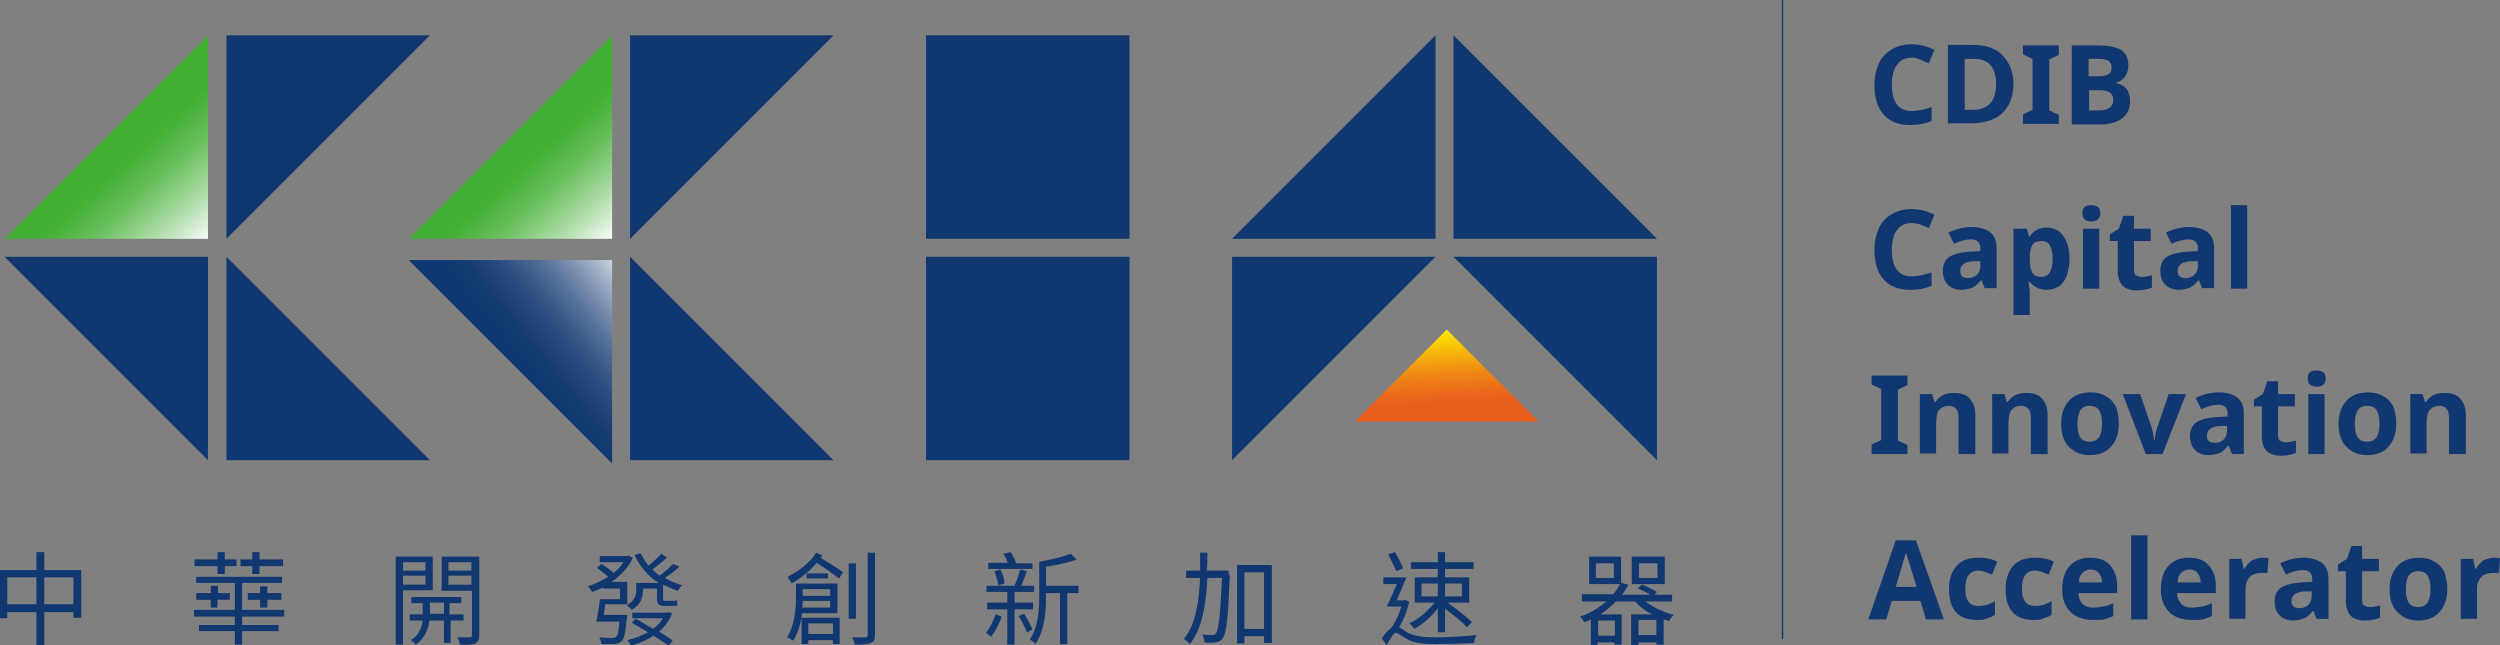 <?xml version="1.0" encoding="utf-8"?>
<!-- Generator: Adobe Illustrator 25.2.3, SVG Export Plug-In . SVG Version: 6.00 Build 0)  -->
<svg version="1.1" id="圖層_1" xmlns="http://www.w3.org/2000/svg" xmlns:xlink="http://www.w3.org/1999/xlink" x="0px" y="0px"
	 width="446px" height="115.1px" viewBox="0 0 446 115.1" style="enable-background:new 0 0 446 115.1;" xml:space="preserve">
<rect x="0" y="0" width="446" height="115.1" fill="#808080" stroke="none"/>
<style type="text/css">
	.st0{fill:#113770;}
	.st1{fill:none;stroke:#113770;stroke-width:0.25;stroke-miterlimit:10;}
	.st2{fill:url(#XMLID_2_);}
	.st3{fill:url(#XMLID_3_);}
	.st4{fill:url(#XMLID_4_);}
	.st5{fill:url(#XMLID_5_);}
</style>
<g>
	<g>
		<path class="st0" d="M341,10.3c-1.1,0-2,0.4-2.6,1.3c-0.6,0.8-0.9,2-0.9,3.5c0,3.1,1.2,4.7,3.5,4.7c1,0,2.2-0.2,3.6-0.7v2.5
			c-1.2,0.5-2.4,0.7-3.9,0.7c-2,0-3.6-0.6-4.7-1.9c-1.1-1.2-1.6-3-1.6-5.3c0-1.5,0.3-2.7,0.8-3.8c0.5-1.1,1.3-1.9,2.3-2.5
			c1-0.6,2.2-0.9,3.5-0.9c1.4,0,2.7,0.3,4.1,1l-1,2.4c-0.5-0.2-1.1-0.5-1.6-0.7C342,10.4,341.5,10.3,341,10.3z"/>
		<path class="st0" d="M359.2,14.9c0,2.3-0.7,4.1-2,5.3c-1.3,1.2-3.2,1.8-5.7,1.8h-4v-14h4.4c2.3,0,4.1,0.6,5.3,1.8
			S359.2,12.8,359.2,14.9z M356.1,15c0-3-1.3-4.5-4-4.5h-1.6v9.1h1.3C354.7,19.6,356.1,18.1,356.1,15z"/>
		<path class="st0" d="M367.3,22.1h-6.4v-1.7l1.7-0.8v-9.1l-1.7-0.8V8.1h6.4v1.7l-1.7,0.8v9.1l1.7,0.8V22.1z"/>
		<path class="st0" d="M369.7,8.1h4.4c2,0,3.4,0.3,4.3,0.8c0.9,0.6,1.3,1.5,1.3,2.7c0,0.8-0.2,1.5-0.6,2.1c-0.4,0.5-0.9,0.9-1.6,1
			v0.1c0.9,0.2,1.5,0.6,1.9,1.1c0.4,0.5,0.6,1.3,0.6,2.2c0,1.3-0.5,2.3-1.4,3c-0.9,0.7-2.2,1.1-3.8,1.1h-5.2V8.1z M372.7,13.6h1.7
			c0.8,0,1.4-0.1,1.8-0.4c0.4-0.2,0.5-0.7,0.5-1.2c0-0.5-0.2-0.9-0.6-1.2c-0.4-0.2-1-0.3-1.9-0.3h-1.6V13.6z M372.7,16v3.7h1.9
			c0.8,0,1.4-0.2,1.8-0.5c0.4-0.3,0.6-0.8,0.6-1.4c0-1.2-0.8-1.7-2.5-1.7H372.7z"/>
		<path class="st0" d="M341,39.8c-1.1,0-2,0.4-2.6,1.3c-0.6,0.8-0.9,2-0.9,3.5c0,3.1,1.2,4.7,3.5,4.7c1,0,2.2-0.2,3.6-0.7V51
			c-1.2,0.5-2.4,0.7-3.9,0.7c-2,0-3.6-0.6-4.7-1.9c-1.1-1.2-1.6-3-1.6-5.3c0-1.5,0.3-2.7,0.8-3.8c0.5-1.1,1.3-1.9,2.3-2.5
			c1-0.6,2.2-0.9,3.5-0.9c1.4,0,2.7,0.3,4.1,1l-1,2.4c-0.5-0.2-1.1-0.5-1.6-0.7C342,39.9,341.5,39.8,341,39.8z"/>
		<path class="st0" d="M354.1,51.5l-0.6-1.5h-0.1c-0.5,0.6-1,1.1-1.5,1.3c-0.5,0.2-1.2,0.4-2,0.4c-1,0-1.8-0.3-2.4-0.9
			c-0.6-0.6-0.9-1.4-0.9-2.5c0-1.1,0.4-2,1.2-2.5c0.8-0.5,2-0.8,3.6-0.9l1.9-0.1v-0.5c0-1.1-0.6-1.6-1.7-1.6c-0.9,0-1.9,0.3-3,0.8
			l-1-2c1.2-0.6,2.6-1,4.1-1c1.4,0,2.5,0.3,3.3,0.9c0.8,0.6,1.2,1.6,1.2,2.9v7.1H354.1z M353.3,46.6l-1.1,0c-0.8,0-1.5,0.2-1.9,0.5
			c-0.4,0.3-0.6,0.7-0.6,1.3c0,0.8,0.5,1.2,1.4,1.2c0.7,0,1.2-0.2,1.6-0.6c0.4-0.4,0.6-0.9,0.6-1.6V46.6z"/>
		<path class="st0" d="M365.1,51.7c-1.3,0-2.2-0.5-3-1.4h-0.2c0.1,0.9,0.2,1.4,0.2,1.6v4.3h-2.9V40.8h2.4l0.4,1.4h0.1
			c0.7-1.1,1.7-1.6,3-1.6c1.3,0,2.3,0.5,3,1.5c0.7,1,1.1,2.3,1.1,4.1c0,1.1-0.2,2.1-0.5,3c-0.3,0.8-0.8,1.5-1.4,1.9
			C366.6,51.5,365.9,51.7,365.1,51.7z M364.2,43c-0.7,0-1.3,0.2-1.6,0.7c-0.3,0.4-0.5,1.2-0.5,2.2v0.3c0,1.2,0.2,2,0.5,2.5
			c0.3,0.5,0.9,0.7,1.6,0.7c1.3,0,2-1.1,2-3.2c0-1.1-0.2-1.8-0.5-2.4C365.4,43.2,364.9,43,364.2,43z"/>
		<path class="st0" d="M371.5,38c0-1,0.5-1.4,1.6-1.4c1.1,0,1.6,0.5,1.6,1.4c0,0.5-0.1,0.8-0.4,1.1c-0.3,0.3-0.7,0.4-1.2,0.4
			C372,39.5,371.5,39,371.5,38z M374.5,51.5h-2.9V40.8h2.9V51.5z"/>
		<path class="st0" d="M382.1,49.4c0.5,0,1.1-0.1,1.8-0.3v2.2c-0.7,0.3-1.6,0.5-2.7,0.5c-1.2,0-2-0.3-2.6-0.9
			c-0.5-0.6-0.8-1.5-0.8-2.7V43h-1.4v-1.2l1.6-1l0.8-2.3h1.9v2.3h3V43h-3v5.2c0,0.4,0.1,0.7,0.3,0.9
			C381.4,49.3,381.7,49.4,382.1,49.4z"/>
		<path class="st0" d="M392.9,51.5l-0.6-1.5h-0.1c-0.5,0.6-1,1.1-1.5,1.3c-0.5,0.2-1.2,0.4-2,0.4c-1,0-1.8-0.3-2.4-0.9
			c-0.6-0.6-0.9-1.4-0.9-2.5c0-1.1,0.4-2,1.2-2.5c0.8-0.5,2-0.8,3.6-0.9l1.9-0.1v-0.5c0-1.1-0.6-1.6-1.7-1.6c-0.9,0-1.9,0.3-3,0.8
			l-1-2c1.2-0.6,2.6-1,4.1-1c1.4,0,2.5,0.3,3.3,0.9c0.8,0.6,1.2,1.6,1.2,2.9v7.1H392.9z M392.1,46.6l-1.1,0c-0.8,0-1.5,0.2-1.9,0.5
			c-0.4,0.3-0.6,0.7-0.6,1.3c0,0.8,0.5,1.2,1.4,1.2c0.7,0,1.2-0.2,1.6-0.6c0.4-0.4,0.6-0.9,0.6-1.6V46.6z"/>
		<path class="st0" d="M400.9,51.5H398V36.6h2.9V51.5z"/>
		<path class="st0" d="M340.3,81h-6.4v-1.7l1.7-0.8v-9.1l-1.7-0.8V67h6.4v1.7l-1.7,0.8v9.1l1.7,0.8V81z"/>
		<path class="st0" d="M352.3,81h-2.9v-6.3c0-0.8-0.1-1.4-0.4-1.7c-0.3-0.4-0.7-0.6-1.3-0.6c-0.8,0-1.4,0.3-1.8,0.8
			c-0.4,0.5-0.5,1.5-0.5,2.7v5h-2.9V70.3h2.2l0.4,1.4h0.2c0.3-0.5,0.8-0.9,1.3-1.2c0.6-0.3,1.2-0.4,2-0.4c1.2,0,2.2,0.3,2.8,1
			c0.6,0.7,1,1.6,1,2.9V81z"/>
		<path class="st0" d="M365.2,81h-2.9v-6.3c0-0.8-0.1-1.4-0.4-1.7c-0.3-0.4-0.7-0.6-1.3-0.6c-0.8,0-1.4,0.3-1.8,0.8
			c-0.4,0.5-0.5,1.5-0.5,2.7v5h-2.9V70.3h2.2l0.4,1.4h0.2c0.3-0.5,0.8-0.9,1.3-1.2c0.6-0.3,1.2-0.4,2-0.4c1.2,0,2.2,0.3,2.8,1
			c0.6,0.7,1,1.6,1,2.9V81z"/>
		<path class="st0" d="M378,75.6c0,1.7-0.5,3.1-1.4,4.1c-0.9,1-2.2,1.5-3.8,1.5c-1,0-1.9-0.2-2.7-0.7c-0.8-0.5-1.4-1.1-1.8-1.9
			c-0.4-0.8-0.6-1.8-0.6-3c0-1.8,0.5-3.1,1.4-4.1c0.9-1,2.2-1.5,3.9-1.5c1,0,1.9,0.2,2.7,0.7c0.8,0.4,1.4,1.1,1.8,1.9
			C377.8,73.5,378,74.5,378,75.6z M370.6,75.6c0,1.1,0.2,1.9,0.5,2.4c0.3,0.5,0.9,0.8,1.7,0.8c0.8,0,1.3-0.3,1.7-0.8
			c0.3-0.5,0.5-1.3,0.5-2.4c0-1.1-0.2-1.9-0.5-2.4c-0.3-0.5-0.9-0.8-1.7-0.8c-0.8,0-1.3,0.3-1.7,0.8
			C370.8,73.8,370.6,74.6,370.6,75.6z"/>
		<path class="st0" d="M382.8,81l-4.1-10.7h3.1l2.1,6.1c0.2,0.7,0.3,1.4,0.4,2.2h0.1c0-0.7,0.2-1.5,0.4-2.2l2.1-6.1h3.1L385.8,81
			H382.8z"/>
		<path class="st0" d="M398.2,81l-0.6-1.5h-0.1c-0.5,0.6-1,1.1-1.5,1.3c-0.5,0.2-1.2,0.4-2,0.4c-1,0-1.8-0.3-2.4-0.9
			c-0.6-0.6-0.9-1.4-0.9-2.5c0-1.1,0.4-2,1.2-2.5c0.8-0.5,2-0.8,3.6-0.9l1.9-0.1v-0.5c0-1.1-0.6-1.6-1.7-1.6c-0.9,0-1.9,0.3-3,0.8
			l-1-2c1.2-0.6,2.6-1,4.1-1c1.4,0,2.5,0.3,3.3,0.9c0.8,0.6,1.2,1.6,1.2,2.9V81H398.2z M397.3,76l-1.1,0c-0.8,0-1.5,0.2-1.9,0.5
			c-0.4,0.3-0.6,0.7-0.6,1.3c0,0.8,0.5,1.2,1.4,1.2c0.7,0,1.2-0.2,1.6-0.6c0.4-0.4,0.6-0.9,0.6-1.6V76z"/>
		<path class="st0" d="M407.8,78.9c0.5,0,1.1-0.1,1.8-0.3v2.2c-0.7,0.3-1.6,0.5-2.7,0.5c-1.2,0-2-0.3-2.6-0.9
			c-0.5-0.6-0.8-1.5-0.8-2.7v-5.2h-1.4v-1.2l1.6-1l0.8-2.3h1.9v2.3h3v2.2h-3v5.2c0,0.4,0.1,0.7,0.3,0.9
			C407.1,78.8,407.4,78.9,407.8,78.9z"/>
		<path class="st0" d="M411.7,67.5c0-1,0.5-1.4,1.6-1.4c1.1,0,1.6,0.5,1.6,1.4c0,0.5-0.1,0.8-0.4,1.1c-0.3,0.3-0.7,0.4-1.2,0.4
			C412.2,68.9,411.7,68.5,411.7,67.5z M414.7,81h-2.9V70.3h2.9V81z"/>
		<path class="st0" d="M427.5,75.6c0,1.7-0.5,3.1-1.4,4.1c-0.9,1-2.2,1.5-3.8,1.5c-1,0-1.9-0.2-2.7-0.7c-0.8-0.5-1.4-1.1-1.8-1.9
			c-0.4-0.8-0.6-1.8-0.6-3c0-1.8,0.5-3.1,1.4-4.1c0.9-1,2.2-1.5,3.9-1.5c1,0,1.9,0.2,2.7,0.7c0.8,0.4,1.4,1.1,1.8,1.9
			C427.3,73.5,427.5,74.5,427.5,75.6z M420.1,75.6c0,1.1,0.2,1.9,0.5,2.4c0.3,0.5,0.9,0.8,1.7,0.8c0.8,0,1.3-0.3,1.7-0.8
			c0.3-0.5,0.5-1.3,0.5-2.4c0-1.1-0.2-1.9-0.5-2.4c-0.3-0.5-0.9-0.8-1.7-0.8c-0.8,0-1.3,0.3-1.7,0.8
			C420.3,73.8,420.1,74.6,420.1,75.6z"/>
		<path class="st0" d="M439.8,81h-2.9v-6.3c0-0.8-0.1-1.4-0.4-1.7c-0.3-0.4-0.7-0.6-1.3-0.6c-0.8,0-1.4,0.3-1.8,0.8
			c-0.4,0.5-0.5,1.5-0.5,2.7v5h-2.9V70.3h2.2l0.4,1.4h0.2c0.3-0.5,0.8-0.9,1.3-1.2c0.6-0.3,1.2-0.4,2-0.4c1.2,0,2.2,0.3,2.8,1
			c0.6,0.7,1,1.6,1,2.9V81z"/>
		<path class="st0" d="M343.6,110.5l-1-3.3h-5.1l-1,3.3h-3.2l4.9-14.1h3.6l5,14.1H343.6z M341.9,104.6c-0.9-3-1.5-4.7-1.6-5.1
			c-0.1-0.4-0.2-0.7-0.3-0.9c-0.2,0.8-0.8,2.8-1.8,6.1H341.9z"/>
		<path class="st0" d="M352.7,110.6c-3.3,0-5-1.8-5-5.5c0-1.8,0.5-3.2,1.4-4.2c0.9-1,2.2-1.4,3.9-1.4c1.2,0,2.4,0.2,3.3,0.7
			l-0.9,2.3c-0.5-0.2-0.9-0.3-1.3-0.5c-0.4-0.1-0.8-0.2-1.2-0.2c-1.5,0-2.3,1.1-2.3,3.2c0,2.1,0.8,3.1,2.3,3.1
			c0.6,0,1.1-0.1,1.6-0.2c0.5-0.2,1-0.4,1.4-0.7v2.5c-0.5,0.3-1,0.5-1.4,0.6C354,110.6,353.4,110.6,352.7,110.6z"/>
		<path class="st0" d="M362.8,110.6c-3.3,0-5-1.8-5-5.5c0-1.8,0.5-3.2,1.4-4.2c0.9-1,2.2-1.4,3.9-1.4c1.2,0,2.4,0.2,3.3,0.7
			l-0.9,2.3c-0.5-0.2-0.9-0.3-1.3-0.5c-0.4-0.1-0.8-0.2-1.2-0.2c-1.5,0-2.3,1.1-2.3,3.2c0,2.1,0.8,3.1,2.3,3.1
			c0.6,0,1.1-0.1,1.6-0.2c0.5-0.2,1-0.4,1.4-0.7v2.5c-0.5,0.3-1,0.5-1.4,0.6C364.1,110.6,363.5,110.6,362.8,110.6z"/>
		<path class="st0" d="M373.4,110.6c-1.7,0-3.1-0.5-4-1.4c-1-1-1.5-2.3-1.5-4c0-1.8,0.4-3.2,1.3-4.2c0.9-1,2.1-1.5,3.7-1.5
			c1.5,0,2.7,0.4,3.5,1.3c0.8,0.9,1.3,2.1,1.3,3.6v1.4h-6.9c0,0.8,0.3,1.5,0.7,1.9c0.5,0.5,1.1,0.7,1.9,0.7c0.6,0,1.3-0.1,1.8-0.2
			c0.6-0.1,1.2-0.3,1.8-0.6v2.3c-0.5,0.3-1.1,0.4-1.6,0.6C374.9,110.6,374.2,110.6,373.4,110.6z M373,101.6c-0.6,0-1.1,0.2-1.5,0.6
			c-0.4,0.4-0.6,0.9-0.6,1.7h4.1c0-0.7-0.2-1.3-0.6-1.7C374.1,101.8,373.6,101.6,373,101.6z"/>
		<path class="st0" d="M383.1,110.5h-2.9V95.5h2.9V110.5z"/>
		<path class="st0" d="M391,110.6c-1.7,0-3.1-0.5-4-1.4c-1-1-1.5-2.3-1.5-4c0-1.8,0.4-3.2,1.3-4.2c0.9-1,2.1-1.5,3.7-1.5
			c1.5,0,2.7,0.4,3.5,1.3c0.8,0.9,1.3,2.1,1.3,3.6v1.4h-6.9c0,0.8,0.3,1.5,0.7,1.9c0.5,0.5,1.1,0.7,1.9,0.7c0.6,0,1.3-0.1,1.8-0.2
			c0.6-0.1,1.2-0.3,1.8-0.6v2.3c-0.5,0.3-1.1,0.4-1.6,0.6C392.5,110.6,391.8,110.6,391,110.6z M390.6,101.6c-0.6,0-1.1,0.2-1.5,0.6
			c-0.4,0.4-0.6,0.9-0.6,1.7h4.1c0-0.7-0.2-1.3-0.6-1.7C391.7,101.8,391.2,101.6,390.6,101.6z"/>
		<path class="st0" d="M403.7,99.5c0.4,0,0.7,0,1,0.1l-0.2,2.7c-0.2-0.1-0.5-0.1-0.9-0.1c-0.9,0-1.7,0.2-2.2,0.7
			c-0.5,0.5-0.8,1.2-0.8,2v5.5h-2.9V99.7h2.2l0.4,1.8h0.1c0.3-0.6,0.8-1.1,1.3-1.5C402.4,99.7,403.1,99.5,403.7,99.5z"/>
		<path class="st0" d="M413.3,110.5l-0.6-1.5h-0.1c-0.5,0.6-1,1.1-1.5,1.3c-0.5,0.2-1.2,0.4-2,0.4c-1,0-1.8-0.3-2.4-0.9
			c-0.6-0.6-0.9-1.4-0.9-2.5c0-1.1,0.4-2,1.2-2.5c0.8-0.5,2-0.8,3.6-0.9l1.9-0.1v-0.5c0-1.1-0.6-1.6-1.7-1.6c-0.9,0-1.9,0.3-3,0.8
			l-1-2c1.2-0.6,2.6-1,4.1-1c1.4,0,2.5,0.3,3.3,0.9c0.8,0.6,1.2,1.6,1.2,2.9v7.1H413.3z M412.4,105.5l-1.1,0c-0.8,0-1.5,0.2-1.9,0.5
			c-0.4,0.3-0.6,0.7-0.6,1.3c0,0.8,0.5,1.2,1.4,1.2c0.7,0,1.2-0.2,1.6-0.6c0.4-0.4,0.6-0.9,0.6-1.6V105.5z"/>
		<path class="st0" d="M422.8,108.3c0.5,0,1.1-0.1,1.8-0.3v2.2c-0.7,0.3-1.6,0.5-2.7,0.5c-1.2,0-2-0.3-2.6-0.9
			c-0.5-0.6-0.8-1.5-0.8-2.7v-5.2h-1.4v-1.2l1.6-1l0.8-2.3h1.9v2.3h3v2.2h-3v5.2c0,0.4,0.1,0.7,0.3,0.9
			C422.2,108.2,422.5,108.3,422.8,108.3z"/>
		<path class="st0" d="M436.6,105.1c0,1.7-0.5,3.1-1.4,4.1c-0.9,1-2.2,1.5-3.8,1.5c-1,0-1.9-0.2-2.7-0.7c-0.8-0.5-1.4-1.1-1.8-1.9
			c-0.4-0.8-0.6-1.8-0.6-3c0-1.8,0.5-3.1,1.4-4.1c0.9-1,2.2-1.5,3.9-1.5c1,0,1.9,0.2,2.7,0.7c0.8,0.4,1.4,1.1,1.8,1.9
			C436.4,103,436.6,104,436.6,105.1z M429.2,105.1c0,1.1,0.2,1.9,0.5,2.4c0.3,0.5,0.9,0.8,1.7,0.8c0.8,0,1.3-0.3,1.7-0.8
			c0.3-0.5,0.5-1.3,0.5-2.4c0-1.1-0.2-1.9-0.5-2.4c-0.3-0.5-0.9-0.8-1.7-0.8c-0.8,0-1.3,0.3-1.7,0.8
			C429.4,103.2,429.2,104,429.2,105.1z"/>
		<path class="st0" d="M445,99.5c0.4,0,0.7,0,1,0.1l-0.2,2.7c-0.2-0.1-0.5-0.1-0.9-0.1c-0.9,0-1.7,0.2-2.2,0.7
			c-0.5,0.5-0.8,1.2-0.8,2v5.5H439V99.7h2.2l0.4,1.8h0.1c0.3-0.6,0.8-1.1,1.3-1.5C443.7,99.7,444.3,99.5,445,99.5z"/>
	</g>
	<g>
		<path class="st0" d="M14.5,101.7v8.5h-1.4v-1H7.9v5.9H6.5v-5.9H1.3v1.1H0v-8.6h6.5v-3.2h1.4v3.2H14.5z M6.5,107.8v-4.8H1.3v4.8
			H6.5z M13.1,107.8v-4.8H7.9v4.8H13.1z"/>
		<path class="st0" d="M43.2,110v1.5h6.5v1.1h-6.5v2.4h-1.3v-2.4h-6.4v-1.1h6.4V110h-7.3v-1.2h7.3V104H35v-1.1h15.3v1.1h-7.1v4.8
			h7.5v1.2H43.2z M38.8,101h-4.1v-1.2h4.1v-1.3h1.3v1.3h2.1v1.2h-2.1v1.4h-1.3V101z M38.9,104.5v1.3H41v1.2h-2.2v1.4h-1.2V107H35
			v-1.2h2.6v-1.3H38.9z M45,101h-2.1v-1.2H45v-1.3h1.3v1.3h4.2v1.2h-4.2v1.4H45V101z M46.4,108.4v-1.4h-2.2v-1.2h2.2v-1.2h1.3v1.2
			h2.5v1.2h-2.5v1.4H46.4z"/>
		<path class="st0" d="M71.9,105.3v9.7h-1.3V99.3h6.6v6H71.9z M71.9,100.3v1.5h4v-1.5H71.9z M75.9,104.3v-1.6h-4v1.6H75.9z
			 M80.4,110.7v4h-1.2v-4h-2.6c-0.1,1.2-0.7,3.1-2.4,4.3c-0.2-0.2-0.6-0.6-0.9-0.8c1.5-0.9,2-2.4,2.1-3.5h-2.3v-1.1h2.3v-2h-2v-1.1
			h8.9v1.1h-2.1v2h2.5v1.1H80.4z M79.2,109.5v-2h-2.5v2H79.2z M85.5,113.3c0,0.8-0.2,1.2-0.7,1.5c-0.5,0.2-1.4,0.3-2.8,0.2
			c0-0.3-0.2-1-0.4-1.3c1,0,2,0,2.2,0c0.3,0,0.4-0.1,0.4-0.4v-7.9h-5.4v-6.1h6.7V113.3z M80,100.3v1.5h4.1v-1.5H80z M84.1,104.3
			v-1.6H80v1.6H84.1z"/>
		<path class="st0" d="M111.9,109.9c0,0,0,0.4-0.1,0.5c-0.2,2.5-0.5,3.6-0.9,4c-0.3,0.3-0.7,0.4-1.2,0.5c-0.5,0-1.4,0-2.4,0
			c0-0.4-0.2-0.8-0.4-1.2c1,0.1,2,0.1,2.3,0.1c0.3,0,0.5,0,0.7-0.2c0.3-0.2,0.5-1,0.6-2.7h-4.1c0.2-1.1,0.5-2.7,0.6-4h3.6V105h-3
			v-0.2c-0.7,0.3-1.3,0.6-2,0.8c-0.1-0.3-0.5-0.8-0.7-1c1.2-0.4,2.5-1,3.6-1.7c-0.5-0.5-1.4-1.1-2-1.6l0.8-0.7
			c0.7,0.4,1.6,1.1,2.2,1.6c0.7-0.6,1.3-1.2,1.7-1.9h-4.2v-1.1h4.9l0.2-0.1l0.8,0.4c-0.8,1.8-2.2,3.2-3.8,4.3h2.8v4H108
			c-0.1,0.6-0.2,1.3-0.3,1.9H111.9z M119.9,109.4c-0.5,1.3-1.3,2.4-2.3,3.3c1,0.6,1.8,1.1,2.4,1.6l-0.7,0.9
			c-0.7-0.5-1.6-1.1-2.7-1.8c-1.2,0.8-2.6,1.4-4.1,1.8c-0.1-0.3-0.4-0.8-0.6-1c1.3-0.3,2.6-0.8,3.7-1.4c-1-0.6-2-1.2-2.9-1.7
			l0.7-0.7c1,0.5,2.1,1.2,3.1,1.8c0.7-0.5,1.3-1.2,1.8-1.9h-5.5v-1h6.2l0.2-0.1L119.9,109.4z M121.2,101.1c-0.7,0.7-1.7,1.4-2.6,2
			c1,0.6,2,1,3.1,1.3c-0.3,0.2-0.6,0.7-0.8,1c-0.9-0.3-1.8-0.7-2.6-1.1v2.4c0,0.4,0,0.5,0.3,0.5h1.3c0.2,0,0.6,0,0.9-0.1
			c0,0.3,0,0.7,0.1,0.9c-0.2,0.1-0.6,0.1-0.9,0.1h-1.5c-1.1,0-1.3-0.4-1.3-1.5V105h-2.5v0.4c0,1.2-0.4,2.5-2,3.4
			c-0.2-0.2-0.6-0.7-0.9-0.8c1.4-0.8,1.7-1.8,1.7-2.6v-1.4h4c-1.9-1.2-3.4-3-4.3-5l1.1-0.3c0.4,0.8,0.8,1.5,1.4,2.2
			c0.8-0.6,1.7-1.5,2.3-2.1l1,0.7c-0.8,0.7-1.8,1.5-2.6,2.1c0.4,0.4,0.8,0.8,1.3,1.1c0.8-0.6,1.8-1.5,2.4-2.1L121.2,101.1z"/>
		<path class="st0" d="M143.1,109.4c-0.2,1.7-0.7,3.5-1.6,4.9c-0.3-0.2-0.8-0.5-1.1-0.6c1.4-2.2,1.6-5.1,1.6-7.2v-2.4h7.4v5.3H143.1
			z M146.7,99.1c-0.1,0.1-0.2,0.3-0.3,0.4c1.4,0.9,3.1,1.9,4,2.6l-0.7,1.1c-0.9-0.7-2.6-1.9-4-2.8c-1.2,1.5-2.9,2.8-4.5,3.7
			c-0.1-0.3-0.5-0.9-0.7-1.2c2-1,4-2.5,5.1-4.3L146.7,99.1z M143.1,110.2h6.7v4.7h-1.2v-0.7h-4.4v0.7h-1.2V110.2z M148.1,108.4v-1.2
			h-4.9c0,0.4,0,0.8-0.1,1.2H148.1z M143.2,105.1v1.2h4.9v-1.2H143.2z M147.7,102.3v0.9h-3.8v-0.9H147.7z M144.2,111.2v1.9h4.4v-1.9
			H144.2z M152.7,110.4h-1.3v-9.9h1.3V110.4z M156.1,98.6v14.6c0,0.9-0.2,1.3-0.7,1.5c-0.5,0.2-1.4,0.3-2.9,0.3
			c-0.1-0.4-0.3-1-0.5-1.3c1.1,0,2.1,0,2.4,0c0.3,0,0.4-0.1,0.4-0.4V98.6H156.1z"/>
		<path class="st0" d="M178.7,110c-0.4,1.3-1.2,2.7-1.9,3.6c-0.2-0.2-0.7-0.5-0.9-0.7c0.7-0.9,1.3-2.1,1.7-3.3L178.7,110z
			 M181,108.7v6.3h-1.3v-6.3h-3.6v-1.2h3.6v-1.9H176v-1.1h5c0.3-0.8,0.8-2,1-2.9l1.2,0.3c-0.3,0.9-0.7,1.8-1,2.6h2.3v1.1H181v1.9
			h3.3v1.2H181z M184.2,101.5h-7.9v-1.1h3.5c-0.2-0.5-0.5-1.2-0.8-1.6l1.3-0.3c0.4,0.6,0.8,1.4,1,2h2.9V101.5z M178.1,104.4
			c-0.1-0.7-0.4-1.7-0.7-2.5l1.1-0.3c0.4,0.8,0.7,1.8,0.7,2.5L178.1,104.4z M182.7,109.5c0.6,0.9,1.2,2.1,1.5,2.8l-1,0.5
			c-0.3-0.8-0.9-2-1.5-2.9L182.7,109.5z M192.4,105.8h-2v9.1h-1.3v-9.1h-2.5v0.6c0,2.6-0.2,6.1-1.9,8.5c-0.2-0.3-0.7-0.7-1-0.8
			c1.5-2.2,1.7-5.3,1.7-7.7v-6.2c2-0.3,4.3-0.9,5.6-1.4l1.1,1c-1.5,0.6-3.6,1-5.5,1.3v3.4h5.8V105.8z"/>
		<path class="st0" d="M219.4,102.5c-0.3,7.9-0.6,10.5-1.3,11.4c-0.4,0.5-0.7,0.6-1.2,0.7c-0.5,0.1-1.2,0.1-2,0c0-0.4-0.2-1-0.4-1.4
			c0.8,0.1,1.4,0.1,1.8,0.1c0.3,0,0.5-0.1,0.6-0.3c0.5-0.6,0.8-3.1,1.1-9.9h-2.6c-0.2,4.5-0.9,9-3.1,11.8c-0.3-0.3-0.7-0.7-1.1-0.9
			c2.1-2.5,2.7-6.7,2.9-10.9h-2.5v-1.3h2.5c0-1.1,0-2.2,0-3.2h1.3c0,1.1,0,2.1-0.1,3.2h3.9V102.5z M226.9,100.8v13.9h-1.4v-1.2H222
			v1.3h-1.3v-14H226.9z M225.5,112.2v-10.1H222v10.1H225.5z"/>
		<path class="st0" d="M251.4,107.3c-0.3,1.6-1,3.3-1.8,4.6c0.4,0.2,0.8,0.5,1.4,0.9c1.3,0.7,2.9,0.9,5.1,0.9c2.3,0,5.2-0.2,7.3-0.4
			c-0.2,0.4-0.4,1-0.4,1.4c-1.3,0.1-4.8,0.2-6.9,0.2c-2.4,0-4-0.2-5.3-1c-0.7-0.4-1.4-1-1.8-1c-0.4,0-1,1.1-1.6,2.2l-0.9-1.2
			c0.5-0.8,1.1-1.4,1.6-1.8l0,0c0.8-1,1.5-2.5,1.9-3.9h-2.6c0.5-1.1,1.2-2.6,1.8-4h-2.4v-1.2h4.1c-0.5,1.3-1.2,2.8-1.7,4.1h1.2
			l0.2-0.1L251.4,107.3z M249.1,101.9c-0.3-0.8-1-2-1.4-3l1.2-0.4c0.5,0.9,1.1,2.1,1.4,2.9L249.1,101.9z M256.5,108.5
			c-1.1,1.5-2.7,2.9-4.2,3.7c-0.2-0.3-0.6-0.8-0.9-1c1.6-0.7,3.4-2.2,4.5-3.7h-3.5v-4.5h4.1v-1.5h-4.8v-1.2h4.8v-1.8h1.3v1.8h5.1
			v1.2h-5.1v1.5h4.3v4.5h-3.9c1.6,1.1,3.4,2.5,4.4,3.5l-0.9,0.9c-0.8-0.9-2.4-2.2-3.9-3.3v4.2h-1.3V108.5z M253.6,106.4h2.9v-2.3
			h-2.9V106.4z M257.8,104.1v2.3h3v-2.3H257.8z"/>
		<path class="st0" d="M293.4,107.2c1.4,1.1,3.3,2,5.2,2.5c-0.3,0.3-0.7,0.7-0.8,1.1c-0.3-0.1-0.7-0.2-1-0.3v4.5h-1.3v-0.4h-3.2v0.5
			H291v-5.5h3.7c-1.2-0.6-2.2-1.4-3-2.3h-3.4c-0.8,0.8-1.7,1.6-2.8,2.3h3.8v5.4h-1.3v-0.4h-3v0.5h-1.2v-4.6
			c-0.4,0.2-0.8,0.4-1.2,0.5c-0.1-0.3-0.5-0.8-0.7-1c2-0.7,3.5-1.7,4.7-2.7h-4.4V106h5.6c0.5-0.6,0.9-1.2,1.2-1.8h-5.5v-4.9h5.7v4.7
			l1.3,0.3c-0.3,0.6-0.7,1.2-1.1,1.8h5c-0.6-0.4-1.4-0.8-2.2-1.1l0.7-0.7c0.9,0.3,2.1,0.9,2.7,1.3l-0.4,0.5h3.1v1.2H293.4z
			 M287.9,100.5h-3.2v2.6h3.2V100.5z M288.1,110.7h-3v2.7h3V110.7z M297,104.2h-5.9v-4.9h5.9V104.2z M295.5,113.3v-2.7h-3.2v2.7
			H295.5z M295.7,100.5h-3.3v2.6h3.3V100.5z"/>
	</g>
	<line class="st1" x1="318" y1="0" x2="318" y2="114"/>
	<g>
		<polygon id="XMLID_31_" class="st0" points="40.4,6.3 76.7,6.3 40.4,42.6 		"/>
		<polygon id="XMLID_24_" class="st0" points="40.4,82.1 76.7,82.1 40.4,45.8 		"/>
		<polygon id="XMLID_23_" class="st0" points="112.4,6.3 148.7,6.3 112.4,42.6 		"/>
		<polygon id="XMLID_22_" class="st0" points="37.1,45.8 0.8,45.8 37.1,82.1 		"/>
		<polygon id="XMLID_21_" class="st0" points="112.4,82.1 148.7,82.1 112.4,45.8 		"/>
		<polygon id="XMLID_20_" class="st0" points="259.3,42.6 259.3,6.3 295.6,42.6 		"/>
		<polygon id="XMLID_19_" class="st0" points="295.6,45.8 295.6,82.1 259.3,45.8 		"/>
		<polygon id="XMLID_18_" class="st0" points="256.1,42.6 256.1,6.3 219.8,42.6 		"/>
		<polygon id="XMLID_17_" class="st0" points="219.8,45.8 219.8,82.1 256.1,45.8 		"/>
		<rect id="XMLID_16_" x="165.2" y="6.3" class="st0" width="36.3" height="36.3"/>
		<rect id="XMLID_15_" x="165.2" y="45.8" class="st0" width="36.3" height="36.3"/>
		
			<linearGradient id="XMLID_2_" gradientUnits="userSpaceOnUse" x1="789.544" y1="677.692" x2="775.527" y2="665.076" gradientTransform="matrix(-0.707 -0.707 0.707 -0.707 336.335 1095.918)">
			<stop  offset="0" style="stop-color:#FFF000"/>
			<stop  offset="3.103935e-02" style="stop-color:#FEE802"/>
			<stop  offset="0.262" style="stop-color:#F5AD0D"/>
			<stop  offset="0.46" style="stop-color:#EF8216"/>
			<stop  offset="0.614" style="stop-color:#EB681B"/>
			<stop  offset="0.705" style="stop-color:#EA5E1D"/>
		</linearGradient>
		<polygon id="XMLID_14_" class="st2" points="258.1,58.8 241.7,75.2 274.5,75.2 		"/>
		<linearGradient id="XMLID_3_" gradientUnits="userSpaceOnUse" x1="113.445" y1="46.367" x2="83.391" y2="70.696">
			<stop  offset="0" style="stop-color:#FFFFFF"/>
			<stop  offset="4.507155e-02" style="stop-color:#E3E8EE"/>
			<stop  offset="0.143" style="stop-color:#ACB9CD"/>
			<stop  offset="0.242" style="stop-color:#7D91B1"/>
			<stop  offset="0.34" style="stop-color:#567199"/>
			<stop  offset="0.435" style="stop-color:#385887"/>
			<stop  offset="0.529" style="stop-color:#22467A"/>
			<stop  offset="0.62" style="stop-color:#153B73"/>
			<stop  offset="0.705" style="stop-color:#113770"/>
		</linearGradient>
		<polygon id="XMLID_13_" class="st3" points="109.2,46.4 72.9,46.4 109.2,82.7 		"/>
		
			<linearGradient id="XMLID_4_" gradientUnits="userSpaceOnUse" x1="-868.75" y1="677.756" x2="-890.662" y2="658.035" gradientTransform="matrix(0 1 1 0 -569.163 912.704)">
			<stop  offset="0" style="stop-color:#FFFFFF"/>
			<stop  offset="0.177" style="stop-color:#C3E5BF"/>
			<stop  offset="0.358" style="stop-color:#8DCE84"/>
			<stop  offset="0.513" style="stop-color:#65BD59"/>
			<stop  offset="0.634" style="stop-color:#4DB33F"/>
			<stop  offset="0.705" style="stop-color:#44AF35"/>
		</linearGradient>
		<polygon id="XMLID_12_" class="st4" points="109.2,42.6 72.9,42.6 109.2,6.3 		"/>
		
			<linearGradient id="XMLID_5_" gradientUnits="userSpaceOnUse" x1="-868.75" y1="605.711" x2="-890.662" y2="585.99" gradientTransform="matrix(0 1 1 0 -569.163 912.704)">
			<stop  offset="0" style="stop-color:#FFFFFF"/>
			<stop  offset="0.177" style="stop-color:#C3E5BF"/>
			<stop  offset="0.358" style="stop-color:#8DCE84"/>
			<stop  offset="0.513" style="stop-color:#65BD59"/>
			<stop  offset="0.634" style="stop-color:#4DB33F"/>
			<stop  offset="0.705" style="stop-color:#44AF35"/>
		</linearGradient>
		<polygon id="XMLID_11_" class="st5" points="37.1,42.6 0.8,42.6 37.1,6.3 		"/>
	</g>
</g>
</svg>
